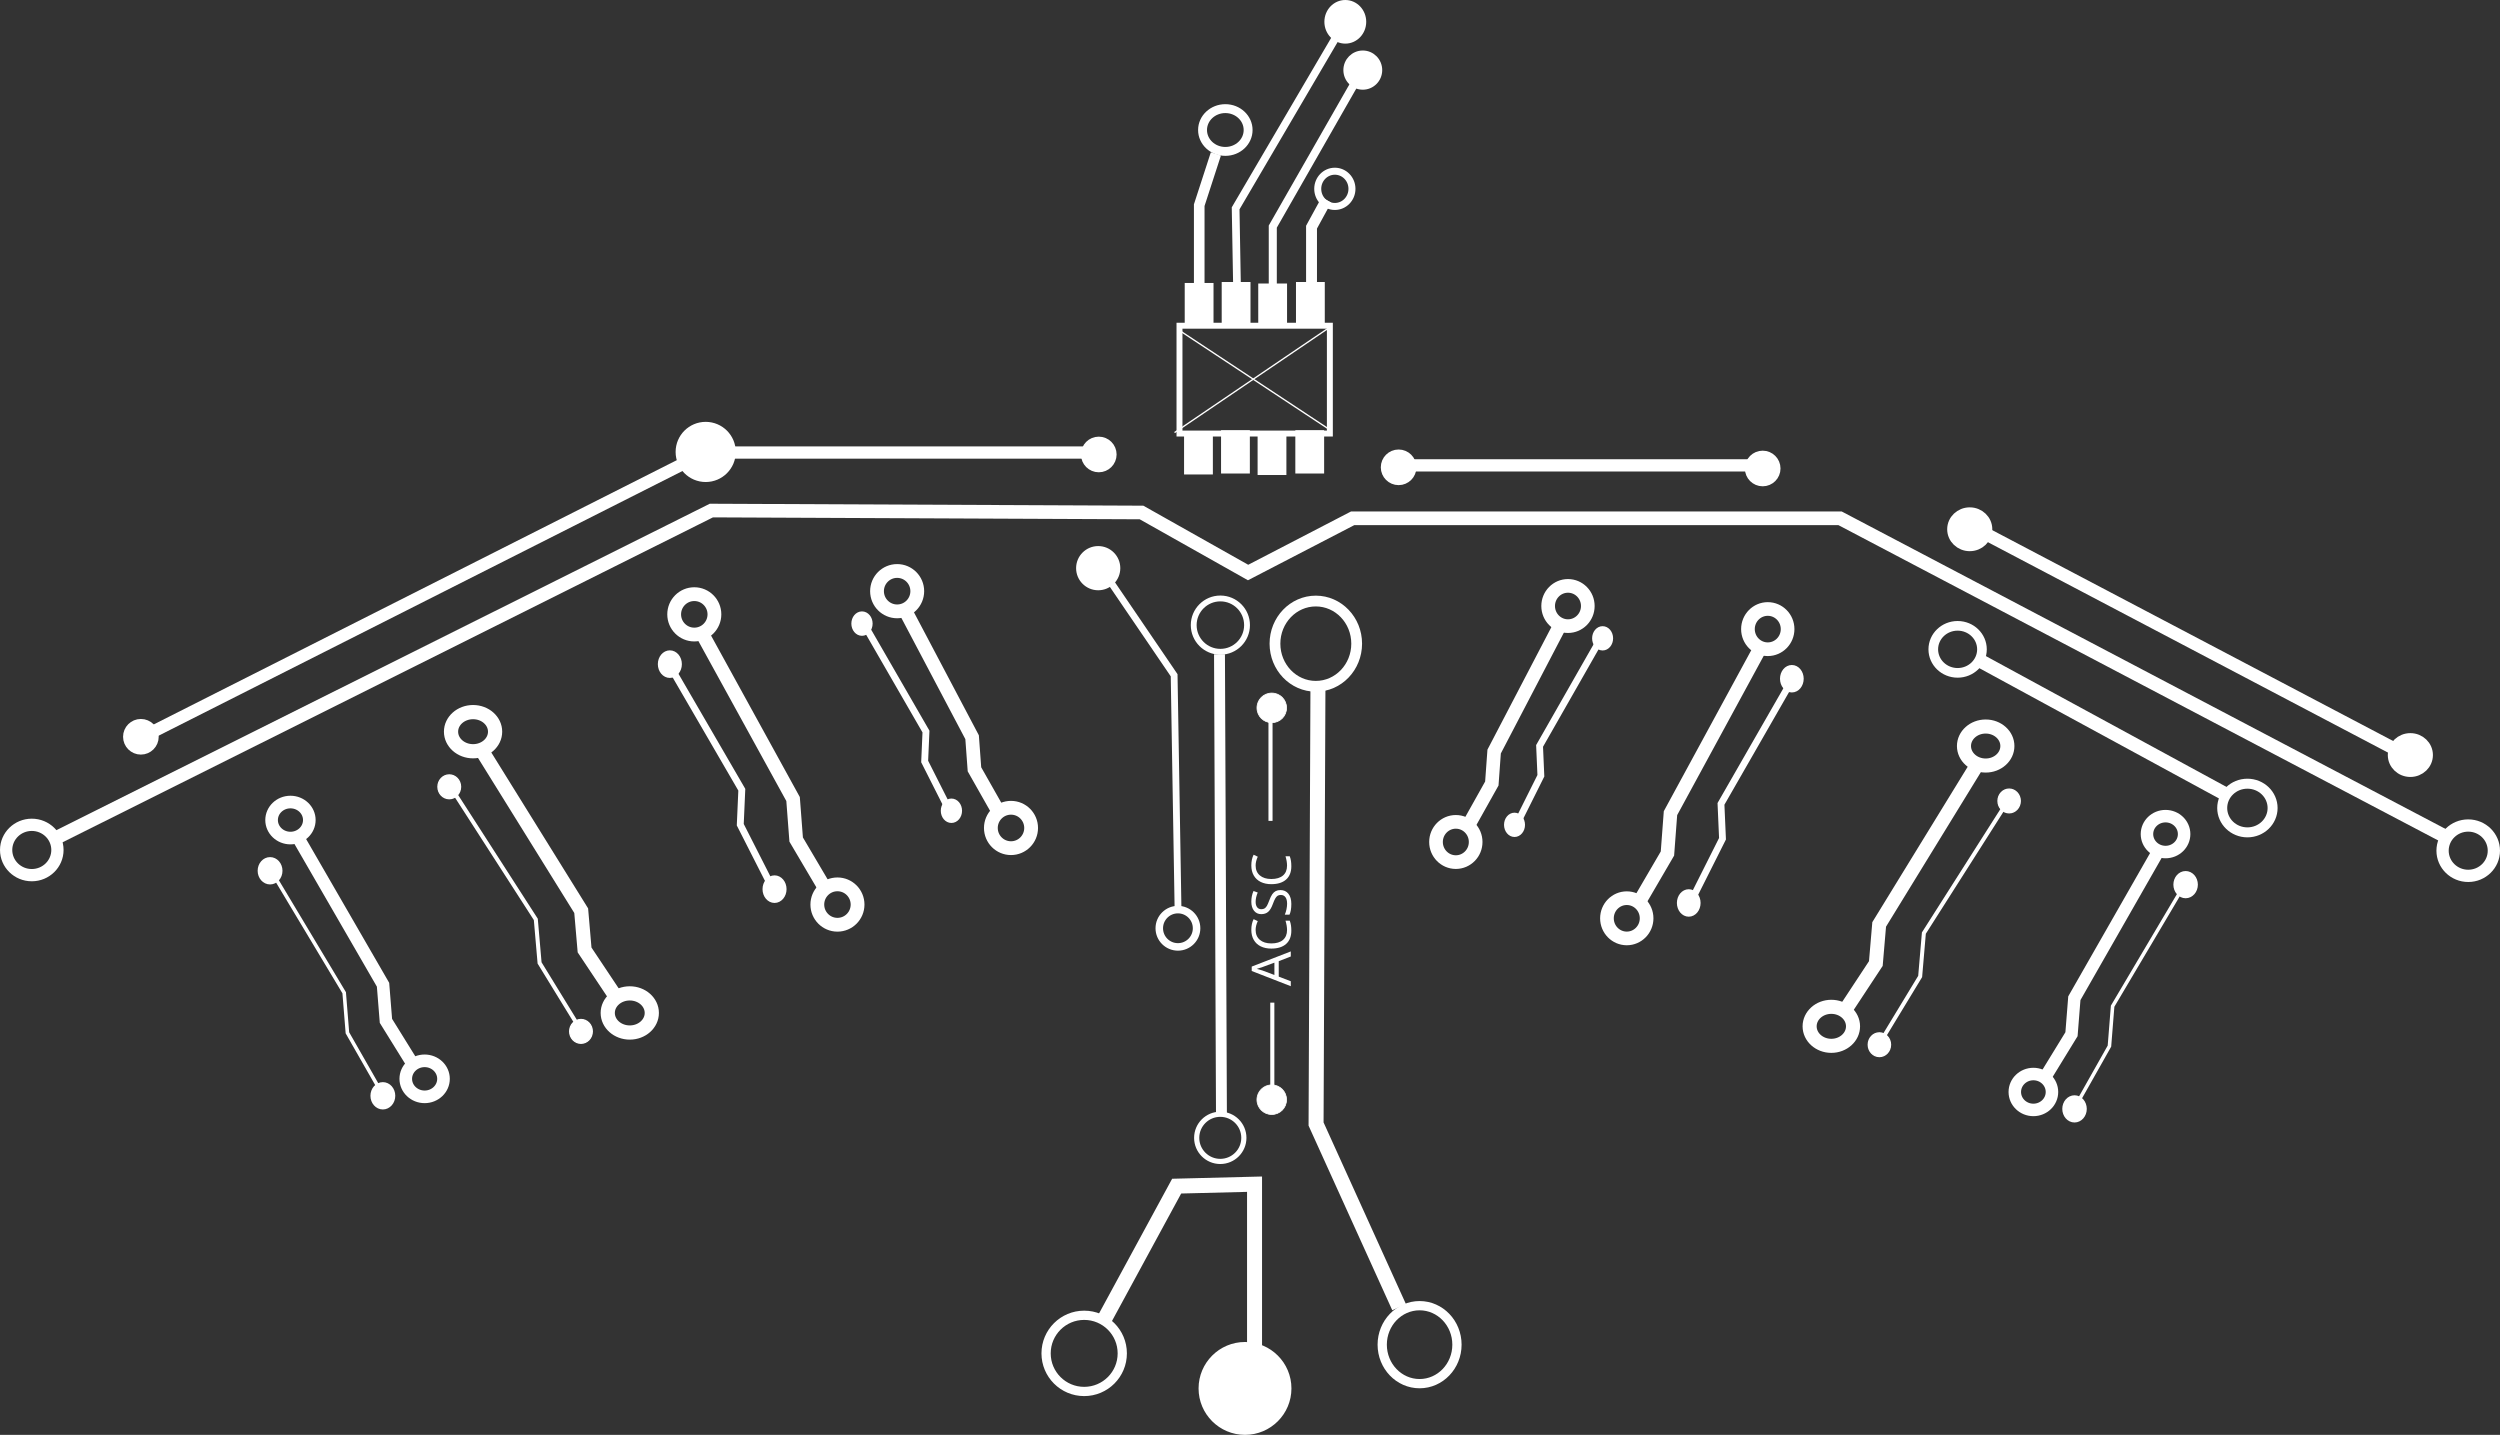 <?xml version="1.0" encoding="UTF-8" standalone="no"?>
<!-- Created with Inkscape (http://www.inkscape.org/) -->

<svg
  xmlns:osb="http://www.openswatchbook.org/uri/2009/osb"
  xmlns:dc="http://purl.org/dc/elements/1.1/"
  xmlns:cc="http://creativecommons.org/ns#"
  xmlns:rdf="http://www.w3.org/1999/02/22-rdf-syntax-ns#"
  xmlns:svg="http://www.w3.org/2000/svg"
  xmlns="http://www.w3.org/2000/svg"
  xmlns:sodipodi="http://sodipodi.sourceforge.net/DTD/sodipodi-0.dtd"
  xmlns:inkscape="http://www.inkscape.org/namespaces/inkscape"
  width="203.988mm"
  height="117.078mm"
  viewBox="0 0 722.792 414.842"
  id="svg2"
  version="1.1"
  inkscape:version="0.91 r13725"
  sodipodi:docname="logo.svg"
  inkscape:export-filename="/home/kotori/git/assets/logos/logo.png"
  inkscape:export-xdpi="90"
  inkscape:export-ydpi="90">
  <rect x="0" y="0" width="722.792" height="414.842" fill="#333333" stroke="none"/>
  <defs id="defs4">
    <linearGradient id="linearGradient4337" osb:paint="solid">
      <stop style="stop-color:#ffffff;stop-opacity:1;" offset="0" id="stop4339"/>
    </linearGradient>
  </defs>
  <sodipodi:namedview
    id="base"
    pagecolor="#ffffff"
    bordercolor="#666666"
    borderopacity="1.0"
    inkscape:pageopacity="0.0"
    inkscape:pageshadow="2"
    inkscape:zoom="0.70710678"
    inkscape:cx="439.28614"
    inkscape:cy="152.60319"
    inkscape:document-units="px"
    inkscape:current-layer="text4236"
    showgrid="false"
    inkscape:window-width="1280"
    inkscape:window-height="753"
    inkscape:window-x="0"
    inkscape:window-y="23"
    inkscape:window-maximized="1"
    fit-margin-top="0"
    fit-margin-left="0"
    fit-margin-right="0"
    fit-margin-bottom="0"/>
  <g inkscape:label="Layer 1" inkscape:groupmode="layer" id="layer1" transform="translate(-10.906,28.891)">
    <path
      style="fill:none;fill-rule:evenodd;stroke:#ffffff;stroke-width:3.546;stroke-linecap:butt;stroke-linejoin:miter;stroke-miterlimit:4;stroke-dasharray:none;stroke-opacity:1"
      d="m 53.326,183.56 161.552,-81.62 113.143,0"
      id="path3347"
      inkscape:connector-curvature="0"/>
    <path
      style="fill:none;fill-rule:evenodd;stroke:#ffffff;stroke-width:3.94;stroke-linecap:butt;stroke-linejoin:miter;stroke-miterlimit:4;stroke-dasharray:none;stroke-opacity:1"
      d="m 27.178,213.338 189.4,-94.62 124.365,0.56 30.806,17.356 30.236,-15.677 140.909,0 175.709,92.38"
      id="path3349"
      inkscape:connector-curvature="0"/>
    <path
      style="fill:none;fill-rule:evenodd;stroke:#ffffff;stroke-width:3.546;stroke-linecap:butt;stroke-linejoin:miter;stroke-miterlimit:4;stroke-dasharray:none;stroke-opacity:1"
      d="m 415.832,105.655 103.01,0"
      id="path3351"
      inkscape:connector-curvature="0"/>
    <path
      style="fill:none;fill-rule:evenodd;stroke:#ffffff;stroke-width:3.668;stroke-linecap:butt;stroke-linejoin:miter;stroke-miterlimit:4;stroke-dasharray:none;stroke-opacity:1"
      d="M 581.819,123.785 706.593,189.405"
      id="path3353"
      inkscape:connector-curvature="0"/>
    <path
      style="fill:none;fill-rule:evenodd;stroke:#ffffff;stroke-width:3.971;stroke-linecap:butt;stroke-linejoin:miter;stroke-miterlimit:4;stroke-dasharray:none;stroke-opacity:1"
      d="m 583.252,162.078 72.179,39.242"
      id="path3355"
      inkscape:connector-curvature="0"/>
    <path
      style="fill:none;fill-rule:evenodd;stroke:#ffffff;stroke-width:1.97;stroke-linecap:butt;stroke-linejoin:miter;stroke-miterlimit:4;stroke-dasharray:none;stroke-opacity:1"
      d="m 332.354,139.879 18.013,26.456 1.126,67.548"
      id="path3357"
      inkscape:connector-curvature="0"/>
    <path
      style="fill:none;fill-rule:evenodd;stroke:#ffffff;stroke-width:3.152;stroke-linecap:butt;stroke-linejoin:miter;stroke-miterlimit:4;stroke-dasharray:none;stroke-opacity:1"
      d="m 363.483,160.256 0.563,132.844"
      id="path3359"
      inkscape:connector-curvature="0"/>
    <path
      style="fill:none;fill-rule:evenodd;stroke:#ffffff;stroke-width:4.334;stroke-linecap:butt;stroke-linejoin:miter;stroke-miterlimit:4;stroke-dasharray:none;stroke-opacity:1"
      d="m 329.709,353.443 21.39,-39.403 22.516,-0.563 0,48.409"
      id="path3361"
      inkscape:connector-curvature="0"/>
    <path
      style="fill:none;fill-rule:evenodd;stroke:#ffffff;stroke-width:1.182;stroke-linecap:butt;stroke-linejoin:miter;stroke-miterlimit:4;stroke-dasharray:none;stroke-opacity:1"
      d="m 378.231,178.044 0,30.396"
      id="path3363"
      inkscape:connector-curvature="0"/>
    <path
      style="fill:none;fill-rule:evenodd;stroke:#ffffff;stroke-width:4.334;stroke-linecap:butt;stroke-linejoin:miter;stroke-miterlimit:4;stroke-dasharray:none;stroke-opacity:1"
      d="m 391.949,169.136 -0.546,126.949 24.007,52.943"
      id="path3369"
      inkscape:connector-curvature="0"/>
    <ellipse
      style="fill:none;fill-opacity:1;fill-rule:evenodd;stroke:#ffffff;stroke-width:3.546;stroke-linecap:butt;stroke-linejoin:miter;stroke-miterlimit:4;stroke-dasharray:none;stroke-opacity:1"
      id="path3385"
      cx="724.509"
      cy="217.057"
      rx="7.416"
      ry="7.278"/>
    <circle
      style="fill:#ffffff;fill-opacity:1;fill-rule:evenodd;stroke:#ffffff;stroke-width:3.546;stroke-linecap:butt;stroke-linejoin:miter;stroke-miterlimit:4;stroke-dasharray:none;stroke-opacity:1"
      id="path5587"
      cx="51.637"
      cy="184.123"
      r="3.377"/>
    <circle
      style="fill:#ffffff;fill-opacity:1;fill-rule:evenodd;stroke:#ffffff;stroke-width:5.988;stroke-linecap:butt;stroke-linejoin:miter;stroke-miterlimit:4;stroke-dasharray:none;stroke-opacity:1"
      id="path5587-4"
      cx="214.934"
      cy="101.771"
      r="5.703"/>
    <circle
      style="fill:#ffffff;fill-opacity:1;fill-rule:evenodd;stroke:#ffffff;stroke-width:3.546;stroke-linecap:butt;stroke-linejoin:miter;stroke-miterlimit:4;stroke-dasharray:none;stroke-opacity:1"
      id="path5587-4-2"
      cx="328.583"
      cy="102.503"
      r="3.377"/>
    <circle
      style="fill:#ffffff;fill-opacity:1;fill-rule:evenodd;stroke:#ffffff;stroke-width:3.546;stroke-linecap:butt;stroke-linejoin:miter;stroke-miterlimit:4;stroke-dasharray:none;stroke-opacity:1"
      id="path5587-4-2-2"
      cx="415.269"
      cy="106.218"
      r="3.377"/>
    <circle
      style="fill:#ffffff;fill-opacity:1;fill-rule:evenodd;stroke:#ffffff;stroke-width:3.546;stroke-linecap:butt;stroke-linejoin:miter;stroke-miterlimit:4;stroke-dasharray:none;stroke-opacity:1"
      id="path5587-4-2-2-7"
      cx="520.531"
      cy="106.556"
      r="3.377"/>
    <ellipse
      style="fill:#ffffff;fill-opacity:1;fill-rule:evenodd;stroke:#ffffff;stroke-width:3.668;stroke-linecap:butt;stroke-linejoin:miter;stroke-miterlimit:4;stroke-dasharray:none;stroke-opacity:1"
      id="path5587-4-2-2-7-6"
      cx="580.393"
      cy="124.128"
      rx="4.688"
      ry="4.502"/>
    <ellipse
      style="fill:#ffffff;fill-opacity:1;fill-rule:evenodd;stroke:#ffffff;stroke-width:3.668;stroke-linecap:butt;stroke-linejoin:miter;stroke-miterlimit:4;stroke-dasharray:none;stroke-opacity:1"
      id="path5587-4-2-2-7-6-0"
      cx="707.781"
      cy="189.405"
      rx="4.688"
      ry="4.502"/>
    <circle style="fill:#ffffff;fill-opacity:1;fill-rule:evenodd;stroke:#ffffff;stroke-width:0.704px;stroke-linecap:butt;stroke-linejoin:miter;stroke-opacity:1" id="path5587-4-2-2-7-6-0-8" cx="328.414" cy="135.376" r="6.037"/>
    <circle style="fill:#ffffff;fill-opacity:1;fill-rule:evenodd;stroke:#ffffff;stroke-width:1.48px;stroke-linecap:butt;stroke-linejoin:miter;stroke-opacity:1" id="path5587-4-2-2-7-6-0-8-7" cx="370.857" cy="372.525" r="12.685"/>
    <circle
      style="fill:none;fill-opacity:1;fill-rule:evenodd;stroke:#ffffff;stroke-width:2.672;stroke-linecap:butt;stroke-linejoin:miter;stroke-miterlimit:4;stroke-dasharray:none;stroke-opacity:1"
      id="path3385-5"
      cx="324.361"
      cy="362.393"
      r="11.013"/>
    <ellipse
      style="fill:none;fill-opacity:1;fill-rule:evenodd;stroke:#ffffff;stroke-width:2.678;stroke-linecap:butt;stroke-linejoin:miter;stroke-miterlimit:4;stroke-dasharray:none;stroke-opacity:1"
      id="path3385-5-3"
      cx="421.333"
      cy="359.875"
      rx="10.804"
      ry="11.272"/>
    <circle
      style="fill:none;fill-opacity:1;fill-rule:evenodd;stroke:#ffffff;stroke-width:1.493;stroke-linecap:butt;stroke-linejoin:miter;stroke-miterlimit:4;stroke-dasharray:none;stroke-opacity:1"
      id="path3385-5-4"
      cx="363.708"
      cy="300.08"
      r="6.82"/>
    <circle
      style="fill:none;fill-opacity:1;fill-rule:evenodd;stroke:#ffffff;stroke-width:1.687;stroke-linecap:butt;stroke-linejoin:miter;stroke-miterlimit:4;stroke-dasharray:none;stroke-opacity:1"
      id="path3385-5-4-3"
      cx="363.736"
      cy="151.841"
      r="7.708"/>
    <ellipse
      style="fill:none;fill-opacity:1;fill-rule:evenodd;stroke:#ffffff;stroke-width:3.116;stroke-linecap:butt;stroke-linejoin:miter;stroke-miterlimit:4;stroke-dasharray:none;stroke-opacity:1"
      id="path3385-5-4-3-3"
      cx="391.332"
      cy="157.204"
      rx="11.812"
      ry="12.325"/>
    <circle
      style="fill:none;fill-opacity:1;fill-rule:evenodd;stroke:#ffffff;stroke-width:2.173;stroke-linecap:butt;stroke-linejoin:miter;stroke-miterlimit:4;stroke-dasharray:none;stroke-opacity:1"
      id="path3385-5-4-3-3-1"
      cx="351.465"
      cy="239.484"
      r="5.392"/>
    <ellipse
      style="fill:none;fill-opacity:1;fill-rule:evenodd;stroke:#ffffff;stroke-width:2.788;stroke-linecap:butt;stroke-linejoin:miter;stroke-miterlimit:4;stroke-dasharray:none;stroke-opacity:1"
      id="path3385-5-4-3-3-1-0"
      cx="576.887"
      cy="158.845"
      rx="7.037"
      ry="6.798"/>
    <ellipse
      style="fill:none;fill-opacity:1;fill-rule:evenodd;stroke:#ffffff;stroke-width:2.886;stroke-linecap:butt;stroke-linejoin:miter;stroke-miterlimit:4;stroke-dasharray:none;stroke-opacity:1"
      id="path3385-5-4-3-3-1-0-3"
      cx="660.668"
      cy="204.724"
      rx="7.284"
      ry="7.036"/>
    <circle style="fill:#ffffff;fill-opacity:1;fill-rule:evenodd;stroke:#ffffff;stroke-width:0.23px;stroke-linecap:butt;stroke-linejoin:miter;stroke-opacity:1" id="path3385-5-4-3-3-1-0-3-1-1-5-4" cx="378.596" cy="175.764" r="4.275"/>
    <path
      style="fill:none;fill-rule:evenodd;stroke:#ffffff;stroke-width:1.172;stroke-linecap:butt;stroke-linejoin:miter;stroke-miterlimit:4;stroke-dasharray:none;stroke-opacity:1"
      d="m 177.789,267.243 -10.881,-17.736 -1.088,-12.587 -23.939,-37.188"
      id="path6006"
      inkscape:connector-curvature="0"/>
    <ellipse style="fill:#ffffff;fill-opacity:1;fill-rule:evenodd;stroke:#ffffff;stroke-width:0.391px;stroke-linecap:butt;stroke-linejoin:miter;stroke-opacity:1" id="path5587-5-2" cx="140.793" cy="198.588" rx="3.264" ry="3.433"/>
    <ellipse style="fill:#ffffff;fill-opacity:1;fill-rule:evenodd;stroke:#ffffff;stroke-width:0.391px;stroke-linecap:butt;stroke-linejoin:miter;stroke-opacity:1" id="path5587-5-2-5" cx="178.877" cy="269.302" rx="3.264" ry="3.433"/>
    <path
      style="fill:none;fill-rule:evenodd;stroke:#ffffff;stroke-width:3.977;stroke-linecap:butt;stroke-linejoin:miter;stroke-miterlimit:4;stroke-dasharray:none;stroke-opacity:1"
      d="m 213.859,154.213 26.338,47.912 0.893,11.712 8.482,14.373"
      id="path6000-3"
      inkscape:connector-curvature="0"/>
    <path
      style="fill:none;fill-rule:evenodd;stroke:#ffffff;stroke-width:1.989;stroke-linecap:butt;stroke-linejoin:miter;stroke-miterlimit:4;stroke-dasharray:none;stroke-opacity:1"
      d="m 233.857,227.113 -8.928,-17.568 0.446,-10.115 -20.088,-34.603"
      id="path6002-3"
      inkscape:connector-curvature="0"/>
    <ellipse
      style="fill:#ffffff;fill-opacity:1;fill-rule:evenodd;stroke:#ffffff;stroke-width:1.591;stroke-linecap:butt;stroke-linejoin:miter;stroke-miterlimit:4;stroke-dasharray:none;stroke-opacity:1"
      id="path5587-5-4"
      cx="204.573"
      cy="163.124"
      rx="2.678"
      ry="3.194"/>
    <ellipse
      style="fill:#ffffff;fill-opacity:1;fill-rule:evenodd;stroke:#ffffff;stroke-width:1.591;stroke-linecap:butt;stroke-linejoin:miter;stroke-miterlimit:4;stroke-dasharray:none;stroke-opacity:1"
      id="path5587-5-8-3"
      cx="234.839"
      cy="228.177"
      rx="2.678"
      ry="3.194"/>
    <ellipse
      style="fill:none;fill-opacity:1;fill-rule:evenodd;stroke:#ffffff;stroke-width:3.987;stroke-linecap:butt;stroke-linejoin:miter;stroke-miterlimit:4;stroke-dasharray:none;stroke-opacity:1"
      id="path3385-5-4-3-3-1-0-3-1-8-1-8"
      cx="211.639"
      cy="148.727"
      rx="5.819"
      ry="5.839"/>
    <path
      style="fill:none;fill-rule:evenodd;stroke:#ffffff;stroke-width:3.977;stroke-linecap:butt;stroke-linejoin:miter;stroke-miterlimit:4;stroke-dasharray:none;stroke-opacity:1"
      d="m 271.936,146.317 20.023,37.936 0.679,9.273 6.448,11.381"
      id="path6000-3-0"
      inkscape:connector-curvature="0"/>
    <path
      style="fill:none;fill-rule:evenodd;stroke:#ffffff;stroke-width:1.989;stroke-linecap:butt;stroke-linejoin:miter;stroke-miterlimit:4;stroke-dasharray:none;stroke-opacity:1"
      d="m 285.841,206.319 -7.598,-15.043 0.38,-8.661 -17.096,-29.631"
      id="path6002-3-2"
      inkscape:connector-curvature="0"/>
    <ellipse
      style="fill:#ffffff;fill-opacity:1;fill-rule:evenodd;stroke:#ffffff;stroke-width:1.591;stroke-linecap:butt;stroke-linejoin:miter;stroke-miterlimit:4;stroke-dasharray:none;stroke-opacity:1"
      id="path5587-5-4-9"
      cx="260.12"
      cy="151.403"
      rx="2.279"
      ry="2.735"/>
    <ellipse
      style="fill:#ffffff;fill-opacity:1;fill-rule:evenodd;stroke:#ffffff;stroke-width:1.591;stroke-linecap:butt;stroke-linejoin:miter;stroke-miterlimit:4;stroke-dasharray:none;stroke-opacity:1"
      id="path5587-5-8-3-9"
      cx="285.977"
      cy="205.511"
      rx="2.279"
      ry="2.735"/>
    <path
      style="fill:none;fill-rule:evenodd;stroke:#ffffff;stroke-width:1.716;stroke-linecap:butt;stroke-linejoin:miter;stroke-miterlimit:4;stroke-dasharray:none;stroke-opacity:1"
      d="m 351.916,67.951 0,28.504 43.477,0 0,-31.176 -43.477,0 0,24.941"
      id="path6460"
      inkscape:connector-curvature="0"/>
    <rect style="fill:#ffffff;fill-opacity:1" id="rect6462-1" width="8.327" height="12.517" x="353.427" y="52.919"/>
    <ellipse
      style="fill:none;fill-opacity:1;fill-rule:evenodd;stroke:#ffffff;stroke-width:3.546;stroke-linecap:butt;stroke-linejoin:miter;stroke-miterlimit:4;stroke-dasharray:none;stroke-opacity:1"
      id="path3385-0"
      cx="20.096"
      cy="216.852"
      rx="7.416"
      ry="7.278"/>
    <ellipse
      style="fill:none;fill-opacity:1;fill-rule:evenodd;stroke:#ffffff;stroke-width:3.987;stroke-linecap:butt;stroke-linejoin:miter;stroke-miterlimit:4;stroke-dasharray:none;stroke-opacity:1"
      id="path3385-5-4-3-3-1-0-3-1-8-1-8-2"
      cx="253.026"
      cy="232.63"
      rx="5.819"
      ry="5.839"/>
    <ellipse
      style="fill:none;fill-opacity:1;fill-rule:evenodd;stroke:#ffffff;stroke-width:3.987;stroke-linecap:butt;stroke-linejoin:miter;stroke-miterlimit:4;stroke-dasharray:none;stroke-opacity:1"
      id="path3385-5-4-3-3-1-0-3-1-8-1-8-2-7"
      cx="303.203"
      cy="210.488"
      rx="5.819"
      ry="5.839"/>
    <ellipse
      style="fill:none;fill-opacity:1;fill-rule:evenodd;stroke:#ffffff;stroke-width:3.987;stroke-linecap:butt;stroke-linejoin:miter;stroke-miterlimit:4;stroke-dasharray:none;stroke-opacity:1"
      id="path3385-5-4-3-3-1-0-3-1-8-1-8-4"
      cx="270.285"
      cy="142.027"
      rx="5.819"
      ry="5.839"/>
    <path
      style="fill:none;fill-rule:evenodd;stroke:#ffffff;stroke-width:4.097;stroke-linecap:butt;stroke-linejoin:miter;stroke-miterlimit:4;stroke-dasharray:none;stroke-opacity:1"
      d="m 150.107,187.968 28.833,46.436 0.977,11.351 9.285,13.931"
      id="path6000-3-3"
      inkscape:connector-curvature="0"/>
    <ellipse
      style="fill:none;fill-opacity:1;fill-rule:evenodd;stroke:#ffffff;stroke-width:4.106;stroke-linecap:butt;stroke-linejoin:miter;stroke-miterlimit:4;stroke-dasharray:none;stroke-opacity:1"
      id="path3385-5-4-3-3-1-0-3-1-8-1-8-5"
      cx="147.677"
      cy="182.65"
      rx="6.37"
      ry="5.659"/>
    <ellipse
      style="fill:none;fill-opacity:1;fill-rule:evenodd;stroke:#ffffff;stroke-width:4.106;stroke-linecap:butt;stroke-linejoin:miter;stroke-miterlimit:4;stroke-dasharray:none;stroke-opacity:1"
      id="path3385-5-4-3-3-1-0-3-1-8-1-8-2-4"
      cx="192.984"
      cy="263.97"
      rx="6.37"
      ry="5.659"/>
    <path
      style="fill:none;fill-rule:evenodd;stroke:#ffffff;stroke-width:1.04;stroke-linecap:butt;stroke-linejoin:miter;stroke-miterlimit:4;stroke-dasharray:none;stroke-opacity:1"
      d="M 120.664,286.027 111.347,269.71 110.416,258.13 89.919,223.916"
      id="path6006-5"
      inkscape:connector-curvature="0"/>
    <ellipse
      style="fill:#ffffff;fill-opacity:1;fill-rule:evenodd;stroke:#ffffff;stroke-width:1.591;stroke-linecap:butt;stroke-linejoin:miter;stroke-miterlimit:4;stroke-dasharray:none;stroke-opacity:1"
      id="path5587-5-2-79"
      cx="88.987"
      cy="222.863"
      rx="2.795"
      ry="3.158"/>
    <ellipse
      style="fill:#ffffff;fill-opacity:1;fill-rule:evenodd;stroke:#ffffff;stroke-width:1.591;stroke-linecap:butt;stroke-linejoin:miter;stroke-miterlimit:4;stroke-dasharray:none;stroke-opacity:1"
      id="path5587-5-2-5-7"
      cx="121.596"
      cy="287.922"
      rx="2.795"
      ry="3.158"/>
    <path
      style="fill:none;fill-rule:evenodd;stroke:#ffffff;stroke-width:3.636;stroke-linecap:butt;stroke-linejoin:miter;stroke-miterlimit:4;stroke-dasharray:none;stroke-opacity:1"
      d="m 96.963,213.092 24.687,42.723 0.837,10.443 7.95,12.817"
      id="path6000-3-3-5"
      inkscape:connector-curvature="0"/>
    <ellipse
      style="fill:none;fill-opacity:1;fill-rule:evenodd;stroke:#ffffff;stroke-width:3.645;stroke-linecap:butt;stroke-linejoin:miter;stroke-miterlimit:4;stroke-dasharray:none;stroke-opacity:1"
      id="path3385-5-4-3-3-1-0-3-1-8-1-8-5-9"
      cx="94.882"
      cy="208.2"
      rx="5.454"
      ry="5.207"/>
    <ellipse
      style="fill:none;fill-opacity:1;fill-rule:evenodd;stroke:#ffffff;stroke-width:3.645;stroke-linecap:butt;stroke-linejoin:miter;stroke-miterlimit:4;stroke-dasharray:none;stroke-opacity:1"
      id="path3385-5-4-3-3-1-0-3-1-8-1-8-2-4-9"
      cx="133.675"
      cy="283.017"
      rx="5.454"
      ry="5.207"/>
    <path
      style="fill:none;fill-rule:evenodd;stroke:#ffffff;stroke-width:1.161;stroke-linecap:butt;stroke-linejoin:miter;stroke-miterlimit:4;stroke-dasharray:none;stroke-opacity:1"
      d="m 555.341,271.098 10.717,-17.674 1.072,-12.543 23.579,-37.059"
      id="path6006-0"
      inkscape:connector-curvature="0"/>
    <ellipse
      style="fill:#ffffff;fill-opacity:1;fill-rule:evenodd;stroke:#ffffff;stroke-width:0.387px;stroke-linecap:butt;stroke-linejoin:miter;stroke-opacity:1"
      id="path5587-5-2-9"
      cx="-591.78"
      cy="202.682"
      rx="3.215"
      ry="3.421"
      transform="scale(-1,1)"/>
    <ellipse
      style="fill:#ffffff;fill-opacity:1;fill-rule:evenodd;stroke:#ffffff;stroke-width:0.387px;stroke-linecap:butt;stroke-linejoin:miter;stroke-opacity:1"
      id="path5587-5-2-5-8"
      cx="-554.269"
      cy="273.151"
      rx="3.215"
      ry="3.421"
      transform="scale(-1,1)"/>
    <path
      style="fill:none;fill-rule:evenodd;stroke:#ffffff;stroke-width:3.94;stroke-linecap:butt;stroke-linejoin:miter;stroke-miterlimit:4;stroke-dasharray:none;stroke-opacity:1"
      d="m 519.813,158.461 -25.942,47.746 -0.879,11.671 -8.354,14.324"
      id="path6000-3-1"
      inkscape:connector-curvature="0"/>
    <path
      style="fill:none;fill-rule:evenodd;stroke:#ffffff;stroke-width:1.97;stroke-linecap:butt;stroke-linejoin:miter;stroke-miterlimit:4;stroke-dasharray:none;stroke-opacity:1"
      d="m 500.116,231.108 8.794,-17.507 -0.44,-10.08 19.786,-34.483"
      id="path6002-3-9"
      inkscape:connector-curvature="0"/>
    <ellipse
      style="fill:#ffffff;fill-opacity:1;fill-rule:evenodd;stroke:#ffffff;stroke-width:1.576;stroke-linecap:butt;stroke-linejoin:miter;stroke-miterlimit:4;stroke-dasharray:none;stroke-opacity:1"
      id="path5587-5-4-6"
      cx="-528.959"
      cy="167.341"
      rx="2.638"
      ry="3.183"
      transform="scale(-1,1)"/>
    <ellipse
      style="fill:#ffffff;fill-opacity:1;fill-rule:evenodd;stroke:#ffffff;stroke-width:1.576;stroke-linecap:butt;stroke-linejoin:miter;stroke-miterlimit:4;stroke-dasharray:none;stroke-opacity:1"
      id="path5587-5-8-3-0"
      cx="-499.149"
      cy="232.169"
      rx="2.638"
      ry="3.183"
      transform="scale(-1,1)"/>
    <ellipse
      style="fill:none;fill-opacity:1;fill-rule:evenodd;stroke:#ffffff;stroke-width:3.95;stroke-linecap:butt;stroke-linejoin:miter;stroke-miterlimit:4;stroke-dasharray:none;stroke-opacity:1"
      id="path3385-5-4-3-3-1-0-3-1-8-1-8-6"
      cx="-521.999"
      cy="152.994"
      rx="5.732"
      ry="5.819"
      transform="scale(-1,1)"/>
    <path
      style="fill:none;fill-rule:evenodd;stroke:#ffffff;stroke-width:3.94;stroke-linecap:butt;stroke-linejoin:miter;stroke-miterlimit:4;stroke-dasharray:none;stroke-opacity:1"
      d="m 462.61,150.592 -19.722,37.804 -0.669,9.241 -6.351,11.341"
      id="path6000-3-0-3"
      inkscape:connector-curvature="0"/>
    <path
      style="fill:none;fill-rule:evenodd;stroke:#ffffff;stroke-width:1.97;stroke-linecap:butt;stroke-linejoin:miter;stroke-miterlimit:4;stroke-dasharray:none;stroke-opacity:1"
      d="m 448.914,210.386 7.484,-14.991 -0.374,-8.631 16.838,-29.528"
      id="path6002-3-2-7"
      inkscape:connector-curvature="0"/>
    <ellipse
      style="fill:#ffffff;fill-opacity:1;fill-rule:evenodd;stroke:#ffffff;stroke-width:1.576;stroke-linecap:butt;stroke-linejoin:miter;stroke-miterlimit:4;stroke-dasharray:none;stroke-opacity:1"
      id="path5587-5-4-9-1"
      cx="-474.247"
      cy="155.66"
      rx="2.245"
      ry="2.726"
      transform="scale(-1,1)"/>
    <ellipse
      style="fill:#ffffff;fill-opacity:1;fill-rule:evenodd;stroke:#ffffff;stroke-width:1.576;stroke-linecap:butt;stroke-linejoin:miter;stroke-miterlimit:4;stroke-dasharray:none;stroke-opacity:1"
      id="path5587-5-8-3-9-7"
      cx="-448.779"
      cy="209.581"
      rx="2.245"
      ry="2.726"
      transform="scale(-1,1)"/>
    <ellipse
      style="fill:none;fill-opacity:1;fill-rule:evenodd;stroke:#ffffff;stroke-width:3.95;stroke-linecap:butt;stroke-linejoin:miter;stroke-miterlimit:4;stroke-dasharray:none;stroke-opacity:1"
      id="path3385-5-4-3-3-1-0-3-1-8-1-8-2-3"
      cx="-481.235"
      cy="236.606"
      rx="5.732"
      ry="5.819"
      transform="scale(-1,1)"/>
    <ellipse
      style="fill:none;fill-opacity:1;fill-rule:evenodd;stroke:#ffffff;stroke-width:3.95;stroke-linecap:butt;stroke-linejoin:miter;stroke-miterlimit:4;stroke-dasharray:none;stroke-opacity:1"
      id="path3385-5-4-3-3-1-0-3-1-8-1-8-2-7-0"
      cx="-431.812"
      cy="214.541"
      rx="5.732"
      ry="5.819"
      transform="scale(-1,1)"/>
    <ellipse
      style="fill:none;fill-opacity:1;fill-rule:evenodd;stroke:#ffffff;stroke-width:3.95;stroke-linecap:butt;stroke-linejoin:miter;stroke-miterlimit:4;stroke-dasharray:none;stroke-opacity:1"
      id="path3385-5-4-3-3-1-0-3-1-8-1-8-4-0"
      cx="-464.235"
      cy="146.317"
      rx="5.732"
      ry="5.819"
      transform="scale(-1,1)"/>
    <path
      style="fill:none;fill-rule:evenodd;stroke:#ffffff;stroke-width:4.059;stroke-linecap:butt;stroke-linejoin:miter;stroke-miterlimit:4;stroke-dasharray:none;stroke-opacity:1"
      d="m 582.605,192.098 -28.399,46.275 -0.963,11.312 -9.145,13.883"
      id="path6000-3-3-7"
      inkscape:connector-curvature="0"/>
    <ellipse
      style="fill:none;fill-opacity:1;fill-rule:evenodd;stroke:#ffffff;stroke-width:4.068;stroke-linecap:butt;stroke-linejoin:miter;stroke-miterlimit:4;stroke-dasharray:none;stroke-opacity:1"
      id="path3385-5-4-3-3-1-0-3-1-8-1-8-5-5"
      cx="-584.999"
      cy="186.799"
      rx="6.275"
      ry="5.64"
      transform="scale(-1,1)"/>
    <ellipse
      style="fill:none;fill-opacity:1;fill-rule:evenodd;stroke:#ffffff;stroke-width:4.068;stroke-linecap:butt;stroke-linejoin:miter;stroke-miterlimit:4;stroke-dasharray:none;stroke-opacity:1"
      id="path3385-5-4-3-3-1-0-3-1-8-1-8-2-4-7"
      cx="-540.373"
      cy="267.837"
      rx="6.275"
      ry="5.64"
      transform="scale(-1,1)"/>
    <path
      style="fill:none;fill-rule:evenodd;stroke:#ffffff;stroke-width:1.03;stroke-linecap:butt;stroke-linejoin:miter;stroke-miterlimit:4;stroke-dasharray:none;stroke-opacity:1"
      d="m 611.606,289.818 9.176,-16.261 0.918,-11.54 20.188,-34.095"
      id="path6006-5-7"
      inkscape:connector-curvature="0"/>
    <ellipse
      style="fill:#ffffff;fill-opacity:1;fill-rule:evenodd;stroke:#ffffff;stroke-width:1.576;stroke-linecap:butt;stroke-linejoin:miter;stroke-miterlimit:4;stroke-dasharray:none;stroke-opacity:1"
      id="path5587-5-2-79-3"
      cx="-642.806"
      cy="226.873"
      rx="2.753"
      ry="3.147"
      transform="scale(-1,1)"/>
    <ellipse
      style="fill:#ffffff;fill-opacity:1;fill-rule:evenodd;stroke:#ffffff;stroke-width:1.576;stroke-linecap:butt;stroke-linejoin:miter;stroke-miterlimit:4;stroke-dasharray:none;stroke-opacity:1"
      id="path5587-5-2-5-7-9"
      cx="-610.688"
      cy="291.706"
      rx="2.753"
      ry="3.147"
      transform="scale(-1,1)"/>
    <path
      style="fill:none;fill-rule:evenodd;stroke:#ffffff;stroke-width:3.602;stroke-linecap:butt;stroke-linejoin:miter;stroke-miterlimit:4;stroke-dasharray:none;stroke-opacity:1"
      d="m 634.951,217.136 -24.316,42.575 -0.824,10.407 -7.83,12.772"
      id="path6000-3-3-5-2"
      inkscape:connector-curvature="0"/>
    <ellipse
      style="fill:none;fill-opacity:1;fill-rule:evenodd;stroke:#ffffff;stroke-width:3.611;stroke-linecap:butt;stroke-linejoin:miter;stroke-miterlimit:4;stroke-dasharray:none;stroke-opacity:1"
      id="path3385-5-4-3-3-1-0-3-1-8-1-8-5-9-7"
      cx="-637"
      cy="212.261"
      rx="5.372"
      ry="5.189"
      transform="scale(-1,1)"/>
    <ellipse
      style="fill:none;fill-opacity:1;fill-rule:evenodd;stroke:#ffffff;stroke-width:3.611;stroke-linecap:butt;stroke-linejoin:miter;stroke-miterlimit:4;stroke-dasharray:none;stroke-opacity:1"
      id="path3385-5-4-3-3-1-0-3-1-8-1-8-2-4-9-3"
      cx="-598.791"
      cy="286.818"
      rx="5.372"
      ry="5.189"
      transform="scale(-1,1)"/>
    <rect style="fill:#ffffff;fill-opacity:1" id="rect6462-1-4" width="8.327" height="12.517" x="364.12" y="52.642"/>
    <rect style="fill:#ffffff;fill-opacity:1" id="rect6462-1-7" width="8.327" height="12.517" x="374.687" y="53.076"/>
    <rect style="fill:#ffffff;fill-opacity:1" id="rect6462-1-90" width="8.327" height="12.517" x="385.596" y="52.642"/>
    <rect style="fill:#ffffff;fill-opacity:1" id="rect6462-1-5" width="8.327" height="12.517" x="353.24" y="95.769"/>
    <rect style="fill:#ffffff;fill-opacity:1" id="rect6462-1-4-7" width="8.327" height="12.517" x="363.932" y="95.493"/>
    <rect style="fill:#ffffff;fill-opacity:1" id="rect6462-1-7-1" width="8.327" height="12.517" x="374.5" y="95.926"/>
    <rect style="fill:#ffffff;fill-opacity:1" id="rect6462-1-90-3" width="8.327" height="12.517" x="385.408" y="95.493"/>
    <path
      style="fill:none;fill-rule:evenodd;stroke:#ffffff;stroke-width:2.332;stroke-linecap:butt;stroke-linejoin:miter;stroke-miterlimit:4;stroke-dasharray:none;stroke-opacity:1"
      d="m 378.89,57.972 0,-21.349 24.014,-42.031"
      id="path4570"
      inkscape:connector-curvature="0"/>
    <path
      style="fill:none;fill-rule:evenodd;stroke:#ffffff;stroke-width:2.227;stroke-linecap:butt;stroke-linejoin:miter;stroke-miterlimit:4;stroke-dasharray:none;stroke-opacity:1"
      d="m 368.617,57.975 -0.471,-26.63 29.677,-50.598"
      id="path4572"
      inkscape:connector-curvature="0"/>
    <path
      style="fill:none;fill-rule:evenodd;stroke:#ffffff;stroke-width:3.067;stroke-linecap:butt;stroke-linejoin:miter;stroke-miterlimit:4;stroke-dasharray:none;stroke-opacity:1"
      d="m 357.624,58.73 0,-28.303 4.815,-14.825"
      id="path4574"
      inkscape:connector-curvature="0"/>
    <path
      style="fill:none;fill-rule:evenodd;stroke:#ffffff;stroke-width:3.152;stroke-linecap:butt;stroke-linejoin:miter;stroke-miterlimit:4;stroke-dasharray:none;stroke-opacity:1"
      d="m 390.091,56.651 0,-19.866 4.309,-7.887"
      id="path4580"
      inkscape:connector-curvature="0"/>
    <ellipse
      style="fill:none;fill-opacity:1;fill-rule:evenodd;stroke:#ffffff;stroke-width:2.024;stroke-linecap:butt;stroke-linejoin:miter;stroke-miterlimit:4;stroke-dasharray:none;stroke-opacity:1"
      id="path3385-5-4-3-3-1-0-3-1-7"
      cx="396.833"
      cy="25.704"
      rx="4.948"
      ry="5.096"/>
    <ellipse
      style="fill:#ffffff;fill-opacity:1;fill-rule:evenodd;stroke:#ffffff;stroke-width:2.072;stroke-linecap:butt;stroke-linejoin:miter;stroke-miterlimit:4;stroke-dasharray:none;stroke-opacity:1"
      id="path3385-5-4-3-3-1-0-3-1-8"
      cx="399.855"
      cy="-22.585"
      rx="5.013"
      ry="5.27"/>
    <ellipse
      style="fill:#ffffff;fill-opacity:1;fill-rule:evenodd;stroke:#ffffff;stroke-width:1.892;stroke-linecap:butt;stroke-linejoin:miter;stroke-miterlimit:4;stroke-dasharray:none;stroke-opacity:1"
      id="path3385-5-4-3-3-1-0-3-1-8-0"
      cx="404.913"
      cy="-8.623"
      rx="4.669"
      ry="4.72"/>
    <ellipse
      style="fill:none;fill-opacity:1;fill-rule:evenodd;stroke:#ffffff;stroke-width:2.573;stroke-linecap:butt;stroke-linejoin:miter;stroke-miterlimit:4;stroke-dasharray:none;stroke-opacity:1"
      id="path3385-5-4-3-3-1-0-3-1-7-2"
      cx="365.171"
      cy="8.698"
      rx="6.588"
      ry="6.184"/>
    <path
      style="fill:none;fill-rule:evenodd;stroke:#ffffff;stroke-width:1.182;stroke-linecap:butt;stroke-linejoin:miter;stroke-miterlimit:4;stroke-dasharray:none;stroke-opacity:1"
      d="m 378.753,260.988 0,30.397"
      id="path3363-0"
      inkscape:connector-curvature="0"/>
    <circle style="fill:#ffffff;fill-opacity:1;fill-rule:evenodd;stroke:#ffffff;stroke-width:0.23px;stroke-linecap:butt;stroke-linejoin:miter;stroke-opacity:1" id="path3385-5-4-3-3-1-0-3-1-1-5-4-4-3" cx="378.588" cy="289.05" r="4.275"/>
    <g
      transform="matrix(0,-1,1,0,-1.9209297e-8,0)"
      style="font-style:normal;font-weight:normal;font-size:15.761px;line-height:125%;font-family:sans-serif;letter-spacing:0px;word-spacing:0px;fill:#ffffff;fill-opacity:1;stroke:none;stroke-width:1px;stroke-linecap:butt;stroke-linejoin:miter;stroke-opacity:1"
      id="text4692">
      <path
        d="m -247.648,384.097 -1.354,-3.486 -4.464,0 -1.339,3.486 -1.431,0 4.394,-11.298 1.278,0 4.387,11.298 -1.47,0 z m -1.778,-4.741 -1.262,-3.409 -0.539,-1.685 q -0.231,0.924 -0.485,1.685 l -1.278,3.409 3.563,0 z"
        id="path4296"
        inkscape:connector-curvature="0"/>
      <path
        d="m -239.975,373.931 q -1.816,0 -2.855,1.216 -1.039,1.216 -1.039,3.325 0,2.178 1.008,3.363 1.008,1.177 2.871,1.177 1.201,0 2.701,-0.446 l 0,1.231 q -0.716,0.262 -1.378,0.354 -0.662,0.1 -1.524,0.1 -2.486,0 -3.833,-1.508 -1.339,-1.516 -1.339,-4.287 0,-1.739 0.639,-3.048 0.646,-1.308 1.87,-2.016 1.231,-0.708 2.894,-0.708 1.785,0 3.109,0.662 l -0.57,1.201 q -1.347,-0.616 -2.555,-0.616 z"
        id="path4298"
        inkscape:connector-curvature="0"/>
      <path
        d="m -228.439,381.088 q 0,1.47 -1.062,2.316 -1.062,0.847 -2.955,0.847 -2.001,0 -3.094,-0.531 l 0,-1.354 q 0.716,0.308 1.562,0.485 0.854,0.177 1.593,0.177 1.262,0 1.901,-0.485 0.639,-0.485 0.639,-1.331 0,-0.562 -0.231,-0.924 -0.231,-0.362 -0.777,-0.677 -0.539,-0.316 -1.639,-0.716 -1.562,-0.569 -2.232,-1.339 -0.67,-0.777 -0.67,-2.001 0,-1.316 0.985,-2.093 0.993,-0.777 2.609,-0.777 1.685,0 3.101,0.631 l -0.439,1.216 q -1.447,-0.6 -2.694,-0.6 -1,0 -1.57,0.431 -0.562,0.431 -0.562,1.208 0,0.554 0.215,0.924 0.223,0.362 0.708,0.662 0.493,0.3 1.539,0.685 1.254,0.462 1.87,0.9 0.616,0.431 0.908,1 0.292,0.562 0.292,1.347 z"
        id="path4300"
        inkscape:connector-curvature="0"/>
      <path
        d="m -221.351,373.931 q -1.816,0 -2.855,1.216 -1.039,1.216 -1.039,3.325 0,2.178 1.008,3.363 1.008,1.177 2.871,1.177 1.201,0 2.701,-0.446 l 0,1.231 q -0.716,0.262 -1.378,0.354 -0.662,0.1 -1.524,0.1 -2.486,0 -3.833,-1.508 -1.339,-1.516 -1.339,-4.287 0,-1.739 0.639,-3.048 0.646,-1.308 1.87,-2.016 1.231,-0.708 2.894,-0.708 1.785,0 3.109,0.662 l -0.569,1.201 q -1.347,-0.616 -2.555,-0.616 z"
        id="path4302"
        inkscape:connector-curvature="0"/>
    </g>
    <path style="fill:none;fill-rule:evenodd;stroke:#ffffff;stroke-width:0.394px;stroke-linecap:butt;stroke-linejoin:miter;stroke-opacity:1" d="m 394.615,66.226 -44.131,29.946" id="path4711" inkscape:connector-curvature="0"/>
    <path style="fill:none;fill-rule:evenodd;stroke:#ffffff;stroke-width:0.394px;stroke-linecap:butt;stroke-linejoin:miter;stroke-opacity:1" d="m 351.272,66.226 44.131,29.158" id="path4713" inkscape:connector-curvature="0"/>
    <g
      style="font-style:normal;font-weight:normal;font-size:10px;line-height:125%;font-family:sans-serif;letter-spacing:0px;word-spacing:0px;fill:#ffffff;fill-opacity:1;stroke:none;stroke-width:1px;stroke-linecap:butt;stroke-linejoin:miter;stroke-opacity:1"
      id="text4236"/>
  </g>
</svg>

